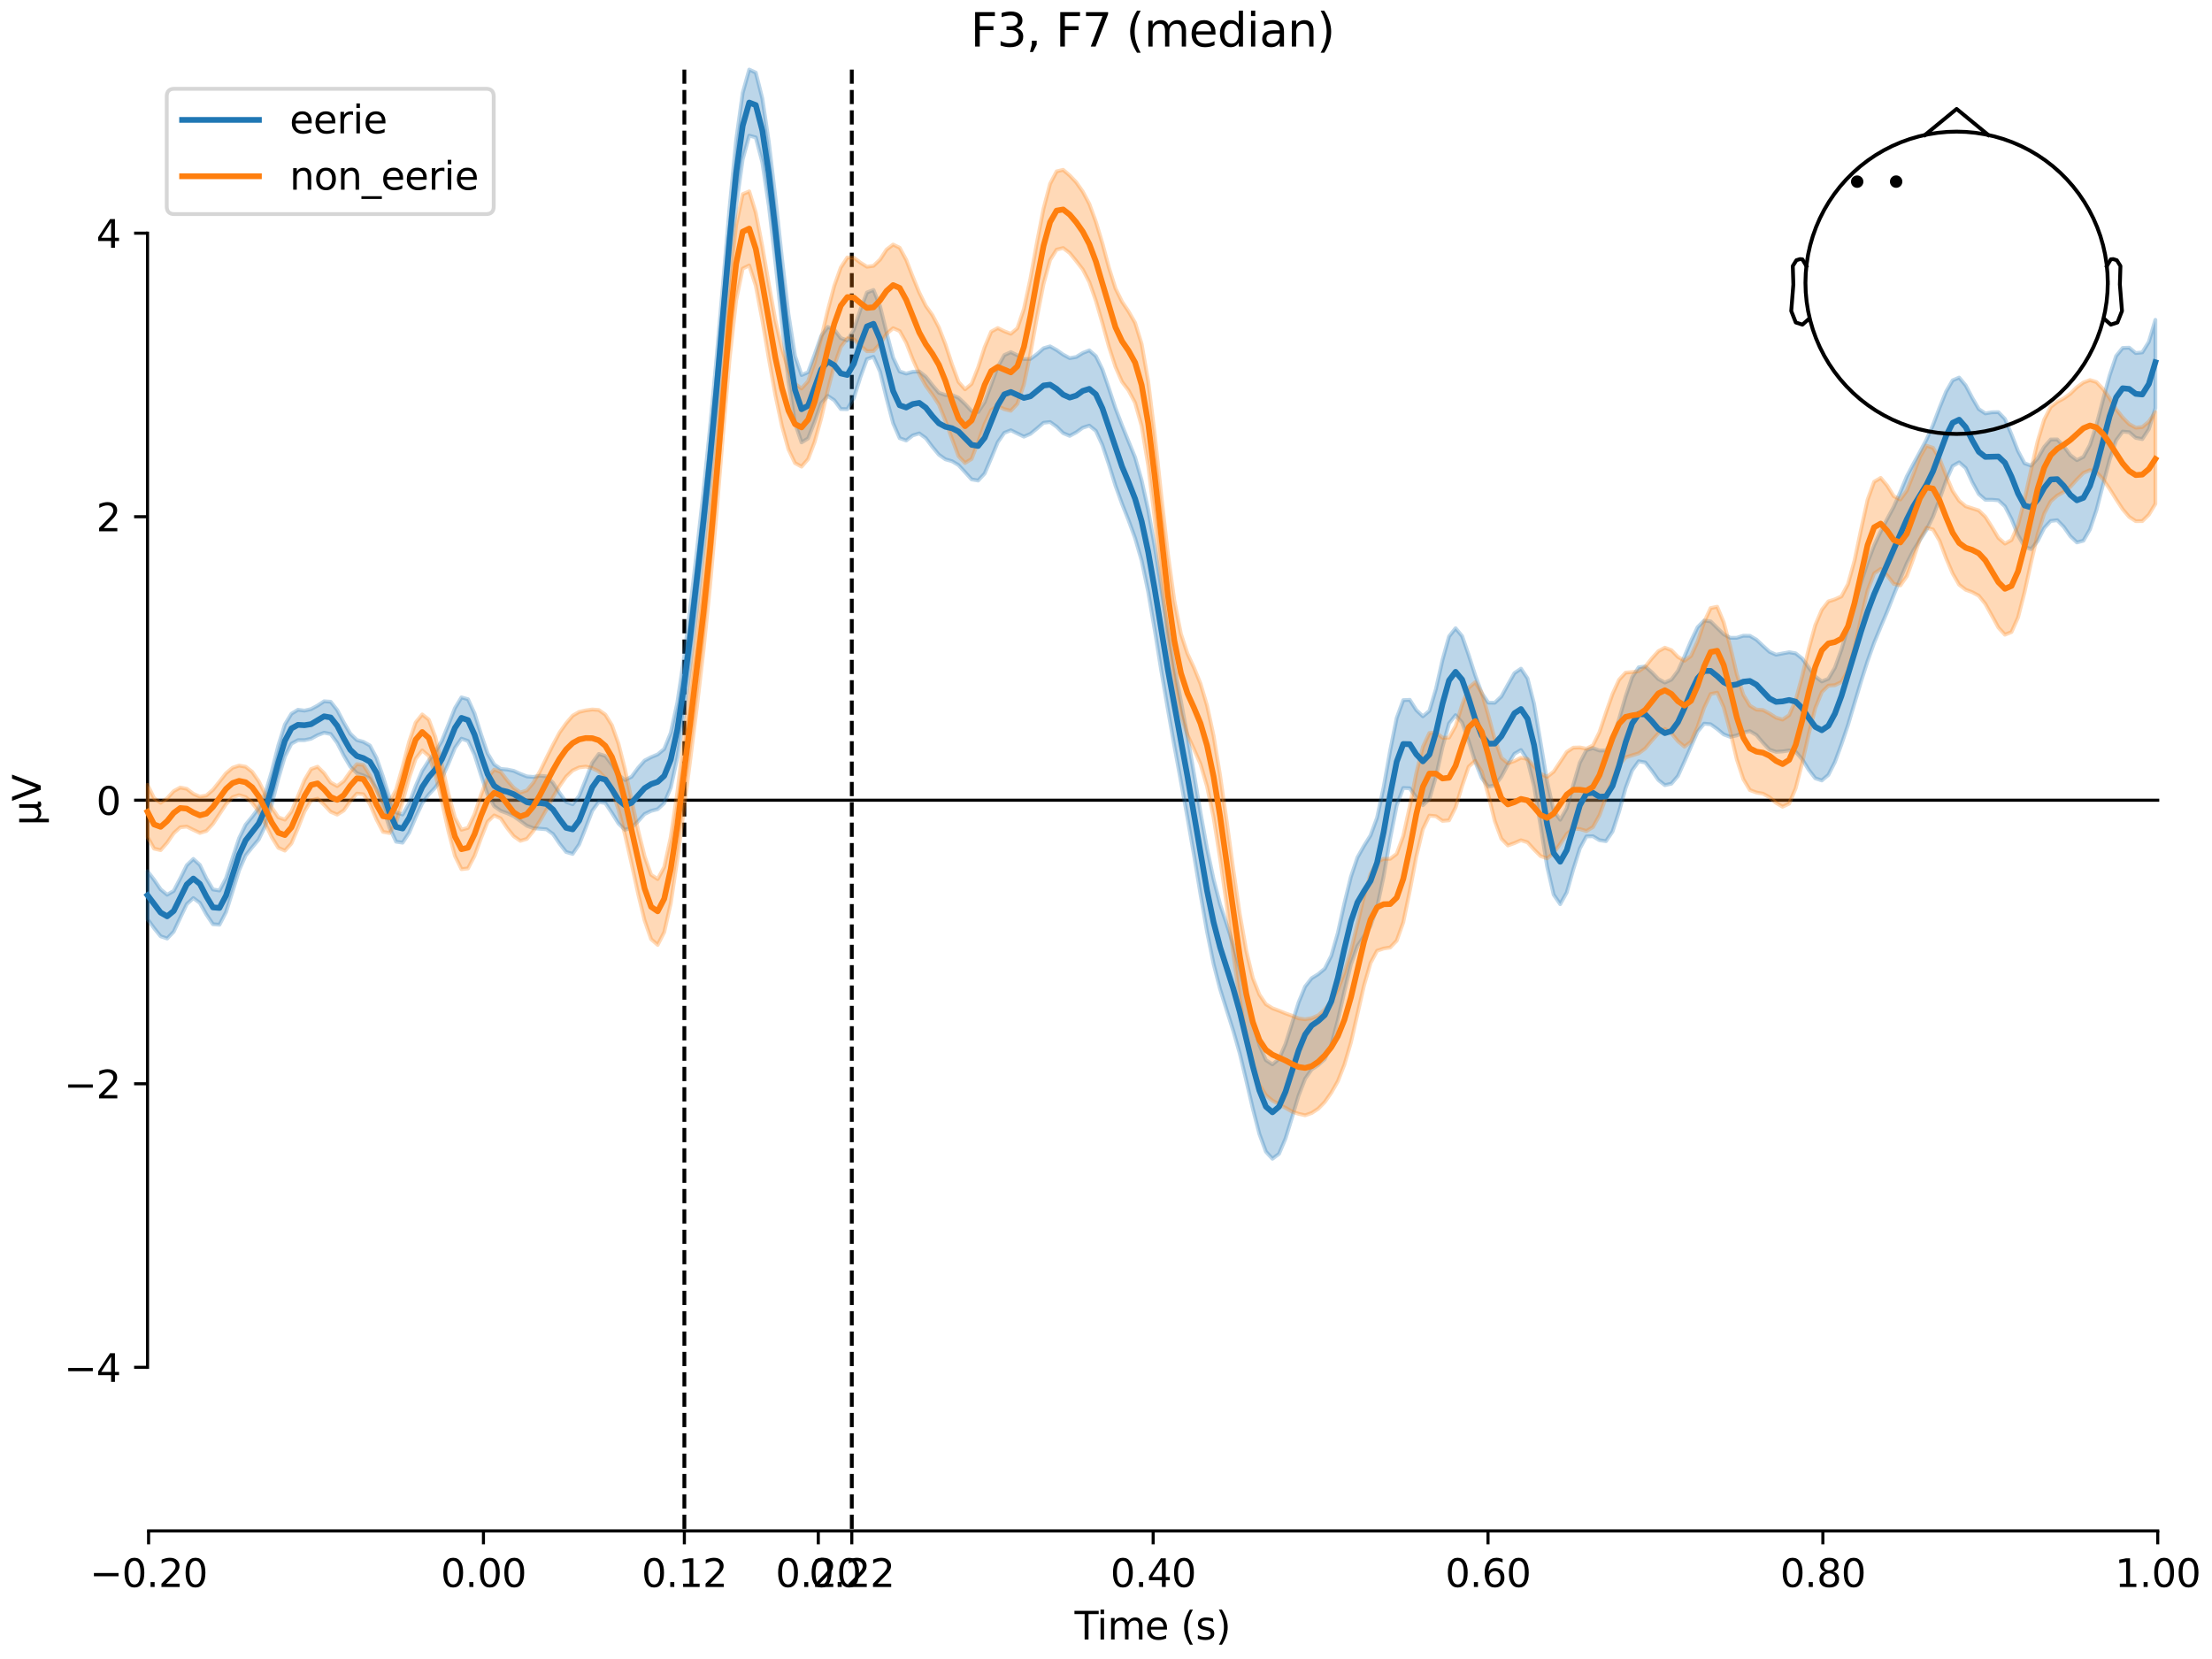 <?xml version="1.0" encoding="utf-8" standalone="no"?>
<!DOCTYPE svg PUBLIC "-//W3C//DTD SVG 1.1//EN"
  "http://www.w3.org/Graphics/SVG/1.1/DTD/svg11.dtd">
<svg xmlns:xlink="http://www.w3.org/1999/xlink" width="576pt" height="432pt" viewBox="0 0 576 432" xmlns="http://www.w3.org/2000/svg" version="1.1">
 <defs>
  <style type="text/css">*{stroke-linejoin: round; stroke-linecap: butt}</style>
 </defs>
 <g id="figure_1">
  <g id="patch_1">
   <path d="M 0 432 
L 576 432 
L 576 0 
L 0 0 
z
" style="fill: #ffffff"/>
  </g>
  <g id="axes_1">
   <g id="patch_2">
    <path d="M 38.421 398.644 
L 561.867 398.644 
L 561.867 18.118 
L 38.421 18.118 
L 38.421 398.644 
z
" style="fill: none; opacity: 0"/>
   </g>
   <g id="patch_3">
    <path d="M 38.421 356.046 
L 38.421 60.716 
" style="fill: none; stroke: #000000; stroke-width: 0.8; stroke-linejoin: miter; stroke-linecap: square"/>
   </g>
   <g id="LineCollection_1">
    <path d="M 178.206 18.118 
L 178.206 398.644 
" clip-path="url(#pa53bb29020)" style="fill: none; stroke-dasharray: 3.7,1.6; stroke-dashoffset: 0; stroke: #000000"/>
    <path d="M 221.804 18.118 
L 221.804 398.644 
" clip-path="url(#pa53bb29020)" style="fill: none; stroke-dasharray: 3.7,1.6; stroke-dashoffset: 0; stroke: #000000"/>
   </g>
   <g id="matplotlib.axis_1">
    <g id="xtick_1">
     <g id="line2d_1">
      <defs>
       <path id="ma6f79c7098" d="M 0 0 
L 0 3.5 
" style="stroke: #000000; stroke-width: 0.8"/>
      </defs>
      <g>
       <use xlink:href="#ma6f79c7098" x="38.693" y="398.644" style="stroke: #000000; stroke-width: 0.8"/>
      </g>
     </g>
     <g id="text_1">
      <!-- −0.20 -->
      <g transform="translate(23.37 413.242) scale(0.1 -0.1)">
       <defs>
        <path id="DejaVuSans-2212" d="M 678 2272 
L 4684 2272 
L 4684 1741 
L 678 1741 
L 678 2272 
z
" transform="scale(0.016)"/>
        <path id="DejaVuSans-30" d="M 2034 4250 
Q 1547 4250 1301 3770 
Q 1056 3291 1056 2328 
Q 1056 1369 1301 889 
Q 1547 409 2034 409 
Q 2525 409 2770 889 
Q 3016 1369 3016 2328 
Q 3016 3291 2770 3770 
Q 2525 4250 2034 4250 
z
M 2034 4750 
Q 2819 4750 3233 4129 
Q 3647 3509 3647 2328 
Q 3647 1150 3233 529 
Q 2819 -91 2034 -91 
Q 1250 -91 836 529 
Q 422 1150 422 2328 
Q 422 3509 836 4129 
Q 1250 4750 2034 4750 
z
" transform="scale(0.016)"/>
        <path id="DejaVuSans-2e" d="M 684 794 
L 1344 794 
L 1344 0 
L 684 0 
L 684 794 
z
" transform="scale(0.016)"/>
        <path id="DejaVuSans-32" d="M 1228 531 
L 3431 531 
L 3431 0 
L 469 0 
L 469 531 
Q 828 903 1448 1529 
Q 2069 2156 2228 2338 
Q 2531 2678 2651 2914 
Q 2772 3150 2772 3378 
Q 2772 3750 2511 3984 
Q 2250 4219 1831 4219 
Q 1534 4219 1204 4116 
Q 875 4013 500 3803 
L 500 4441 
Q 881 4594 1212 4672 
Q 1544 4750 1819 4750 
Q 2544 4750 2975 4387 
Q 3406 4025 3406 3419 
Q 3406 3131 3298 2873 
Q 3191 2616 2906 2266 
Q 2828 2175 2409 1742 
Q 1991 1309 1228 531 
z
" transform="scale(0.016)"/>
       </defs>
       <use xlink:href="#DejaVuSans-2212"/>
       <use xlink:href="#DejaVuSans-30" transform="translate(83.789 0)"/>
       <use xlink:href="#DejaVuSans-2e" transform="translate(147.412 0)"/>
       <use xlink:href="#DejaVuSans-32" transform="translate(179.199 0)"/>
       <use xlink:href="#DejaVuSans-30" transform="translate(242.822 0)"/>
      </g>
     </g>
    </g>
    <g id="xtick_2">
     <g id="line2d_2">
      <g>
       <use xlink:href="#ma6f79c7098" x="125.889" y="398.644" style="stroke: #000000; stroke-width: 0.8"/>
      </g>
     </g>
     <g id="text_2">
      <!-- 0.00 -->
      <g transform="translate(114.756 413.242) scale(0.1 -0.1)">
       <use xlink:href="#DejaVuSans-30"/>
       <use xlink:href="#DejaVuSans-2e" transform="translate(63.623 0)"/>
       <use xlink:href="#DejaVuSans-30" transform="translate(95.41 0)"/>
       <use xlink:href="#DejaVuSans-30" transform="translate(159.033 0)"/>
      </g>
     </g>
    </g>
    <g id="xtick_3">
     <g id="line2d_3">
      <g>
       <use xlink:href="#ma6f79c7098" x="178.206" y="398.644" style="stroke: #000000; stroke-width: 0.8"/>
      </g>
     </g>
     <g id="text_3">
      <!-- 0.12 -->
      <g transform="translate(167.073 413.242) scale(0.1 -0.1)">
       <defs>
        <path id="DejaVuSans-31" d="M 794 531 
L 1825 531 
L 1825 4091 
L 703 3866 
L 703 4441 
L 1819 4666 
L 2450 4666 
L 2450 531 
L 3481 531 
L 3481 0 
L 794 0 
L 794 531 
z
" transform="scale(0.016)"/>
       </defs>
       <use xlink:href="#DejaVuSans-30"/>
       <use xlink:href="#DejaVuSans-2e" transform="translate(63.623 0)"/>
       <use xlink:href="#DejaVuSans-31" transform="translate(95.41 0)"/>
       <use xlink:href="#DejaVuSans-32" transform="translate(159.033 0)"/>
      </g>
     </g>
    </g>
    <g id="xtick_4">
     <g id="line2d_4">
      <g>
       <use xlink:href="#ma6f79c7098" x="213.084" y="398.644" style="stroke: #000000; stroke-width: 0.8"/>
      </g>
     </g>
     <g id="text_4">
      <!-- 0.20 -->
      <g transform="translate(201.952 413.242) scale(0.1 -0.1)">
       <use xlink:href="#DejaVuSans-30"/>
       <use xlink:href="#DejaVuSans-2e" transform="translate(63.623 0)"/>
       <use xlink:href="#DejaVuSans-32" transform="translate(95.41 0)"/>
       <use xlink:href="#DejaVuSans-30" transform="translate(159.033 0)"/>
      </g>
     </g>
    </g>
    <g id="xtick_5">
     <g id="line2d_5">
      <g>
       <use xlink:href="#ma6f79c7098" x="221.804" y="398.644" style="stroke: #000000; stroke-width: 0.8"/>
      </g>
     </g>
     <g id="text_5">
      <!-- 0.22 -->
      <g transform="translate(210.671 413.242) scale(0.1 -0.1)">
       <use xlink:href="#DejaVuSans-30"/>
       <use xlink:href="#DejaVuSans-2e" transform="translate(63.623 0)"/>
       <use xlink:href="#DejaVuSans-32" transform="translate(95.41 0)"/>
       <use xlink:href="#DejaVuSans-32" transform="translate(159.033 0)"/>
      </g>
     </g>
    </g>
    <g id="xtick_6">
     <g id="line2d_6">
      <g>
       <use xlink:href="#ma6f79c7098" x="300.28" y="398.644" style="stroke: #000000; stroke-width: 0.8"/>
      </g>
     </g>
     <g id="text_6">
      <!-- 0.40 -->
      <g transform="translate(289.147 413.242) scale(0.1 -0.1)">
       <defs>
        <path id="DejaVuSans-34" d="M 2419 4116 
L 825 1625 
L 2419 1625 
L 2419 4116 
z
M 2253 4666 
L 3047 4666 
L 3047 1625 
L 3713 1625 
L 3713 1100 
L 3047 1100 
L 3047 0 
L 2419 0 
L 2419 1100 
L 313 1100 
L 313 1709 
L 2253 4666 
z
" transform="scale(0.016)"/>
       </defs>
       <use xlink:href="#DejaVuSans-30"/>
       <use xlink:href="#DejaVuSans-2e" transform="translate(63.623 0)"/>
       <use xlink:href="#DejaVuSans-34" transform="translate(95.41 0)"/>
       <use xlink:href="#DejaVuSans-30" transform="translate(159.033 0)"/>
      </g>
     </g>
    </g>
    <g id="xtick_7">
     <g id="line2d_7">
      <g>
       <use xlink:href="#ma6f79c7098" x="387.476" y="398.644" style="stroke: #000000; stroke-width: 0.8"/>
      </g>
     </g>
     <g id="text_7">
      <!-- 0.60 -->
      <g transform="translate(376.343 413.242) scale(0.1 -0.1)">
       <defs>
        <path id="DejaVuSans-36" d="M 2113 2584 
Q 1688 2584 1439 2293 
Q 1191 2003 1191 1497 
Q 1191 994 1439 701 
Q 1688 409 2113 409 
Q 2538 409 2786 701 
Q 3034 994 3034 1497 
Q 3034 2003 2786 2293 
Q 2538 2584 2113 2584 
z
M 3366 4563 
L 3366 3988 
Q 3128 4100 2886 4159 
Q 2644 4219 2406 4219 
Q 1781 4219 1451 3797 
Q 1122 3375 1075 2522 
Q 1259 2794 1537 2939 
Q 1816 3084 2150 3084 
Q 2853 3084 3261 2657 
Q 3669 2231 3669 1497 
Q 3669 778 3244 343 
Q 2819 -91 2113 -91 
Q 1303 -91 875 529 
Q 447 1150 447 2328 
Q 447 3434 972 4092 
Q 1497 4750 2381 4750 
Q 2619 4750 2861 4703 
Q 3103 4656 3366 4563 
z
" transform="scale(0.016)"/>
       </defs>
       <use xlink:href="#DejaVuSans-30"/>
       <use xlink:href="#DejaVuSans-2e" transform="translate(63.623 0)"/>
       <use xlink:href="#DejaVuSans-36" transform="translate(95.41 0)"/>
       <use xlink:href="#DejaVuSans-30" transform="translate(159.033 0)"/>
      </g>
     </g>
    </g>
    <g id="xtick_8">
     <g id="line2d_8">
      <g>
       <use xlink:href="#ma6f79c7098" x="474.671" y="398.644" style="stroke: #000000; stroke-width: 0.8"/>
      </g>
     </g>
     <g id="text_8">
      <!-- 0.80 -->
      <g transform="translate(463.538 413.242) scale(0.1 -0.1)">
       <defs>
        <path id="DejaVuSans-38" d="M 2034 2216 
Q 1584 2216 1326 1975 
Q 1069 1734 1069 1313 
Q 1069 891 1326 650 
Q 1584 409 2034 409 
Q 2484 409 2743 651 
Q 3003 894 3003 1313 
Q 3003 1734 2745 1975 
Q 2488 2216 2034 2216 
z
M 1403 2484 
Q 997 2584 770 2862 
Q 544 3141 544 3541 
Q 544 4100 942 4425 
Q 1341 4750 2034 4750 
Q 2731 4750 3128 4425 
Q 3525 4100 3525 3541 
Q 3525 3141 3298 2862 
Q 3072 2584 2669 2484 
Q 3125 2378 3379 2068 
Q 3634 1759 3634 1313 
Q 3634 634 3220 271 
Q 2806 -91 2034 -91 
Q 1263 -91 848 271 
Q 434 634 434 1313 
Q 434 1759 690 2068 
Q 947 2378 1403 2484 
z
M 1172 3481 
Q 1172 3119 1398 2916 
Q 1625 2713 2034 2713 
Q 2441 2713 2670 2916 
Q 2900 3119 2900 3481 
Q 2900 3844 2670 4047 
Q 2441 4250 2034 4250 
Q 1625 4250 1398 4047 
Q 1172 3844 1172 3481 
z
" transform="scale(0.016)"/>
       </defs>
       <use xlink:href="#DejaVuSans-30"/>
       <use xlink:href="#DejaVuSans-2e" transform="translate(63.623 0)"/>
       <use xlink:href="#DejaVuSans-38" transform="translate(95.41 0)"/>
       <use xlink:href="#DejaVuSans-30" transform="translate(159.033 0)"/>
      </g>
     </g>
    </g>
    <g id="xtick_9">
     <g id="line2d_9">
      <g>
       <use xlink:href="#ma6f79c7098" x="561.867" y="398.644" style="stroke: #000000; stroke-width: 0.8"/>
      </g>
     </g>
     <g id="text_9">
      <!-- 1.00 -->
      <g transform="translate(550.734 413.242) scale(0.1 -0.1)">
       <use xlink:href="#DejaVuSans-31"/>
       <use xlink:href="#DejaVuSans-2e" transform="translate(63.623 0)"/>
       <use xlink:href="#DejaVuSans-30" transform="translate(95.41 0)"/>
       <use xlink:href="#DejaVuSans-30" transform="translate(159.033 0)"/>
      </g>
     </g>
    </g>
    <g id="text_10">
     <!-- Time (s) -->
     <g transform="translate(279.815 426.92) scale(0.1 -0.1)">
      <defs>
       <path id="DejaVuSans-54" d="M -19 4666 
L 3928 4666 
L 3928 4134 
L 2272 4134 
L 2272 0 
L 1638 0 
L 1638 4134 
L -19 4134 
L -19 4666 
z
" transform="scale(0.016)"/>
       <path id="DejaVuSans-69" d="M 603 3500 
L 1178 3500 
L 1178 0 
L 603 0 
L 603 3500 
z
M 603 4863 
L 1178 4863 
L 1178 4134 
L 603 4134 
L 603 4863 
z
" transform="scale(0.016)"/>
       <path id="DejaVuSans-6d" d="M 3328 2828 
Q 3544 3216 3844 3400 
Q 4144 3584 4550 3584 
Q 5097 3584 5394 3201 
Q 5691 2819 5691 2113 
L 5691 0 
L 5113 0 
L 5113 2094 
Q 5113 2597 4934 2840 
Q 4756 3084 4391 3084 
Q 3944 3084 3684 2787 
Q 3425 2491 3425 1978 
L 3425 0 
L 2847 0 
L 2847 2094 
Q 2847 2600 2669 2842 
Q 2491 3084 2119 3084 
Q 1678 3084 1418 2786 
Q 1159 2488 1159 1978 
L 1159 0 
L 581 0 
L 581 3500 
L 1159 3500 
L 1159 2956 
Q 1356 3278 1631 3431 
Q 1906 3584 2284 3584 
Q 2666 3584 2933 3390 
Q 3200 3197 3328 2828 
z
" transform="scale(0.016)"/>
       <path id="DejaVuSans-65" d="M 3597 1894 
L 3597 1613 
L 953 1613 
Q 991 1019 1311 708 
Q 1631 397 2203 397 
Q 2534 397 2845 478 
Q 3156 559 3463 722 
L 3463 178 
Q 3153 47 2828 -22 
Q 2503 -91 2169 -91 
Q 1331 -91 842 396 
Q 353 884 353 1716 
Q 353 2575 817 3079 
Q 1281 3584 2069 3584 
Q 2775 3584 3186 3129 
Q 3597 2675 3597 1894 
z
M 3022 2063 
Q 3016 2534 2758 2815 
Q 2500 3097 2075 3097 
Q 1594 3097 1305 2825 
Q 1016 2553 972 2059 
L 3022 2063 
z
" transform="scale(0.016)"/>
       <path id="DejaVuSans-20" transform="scale(0.016)"/>
       <path id="DejaVuSans-28" d="M 1984 4856 
Q 1566 4138 1362 3434 
Q 1159 2731 1159 2009 
Q 1159 1288 1364 580 
Q 1569 -128 1984 -844 
L 1484 -844 
Q 1016 -109 783 600 
Q 550 1309 550 2009 
Q 550 2706 781 3412 
Q 1013 4119 1484 4856 
L 1984 4856 
z
" transform="scale(0.016)"/>
       <path id="DejaVuSans-73" d="M 2834 3397 
L 2834 2853 
Q 2591 2978 2328 3040 
Q 2066 3103 1784 3103 
Q 1356 3103 1142 2972 
Q 928 2841 928 2578 
Q 928 2378 1081 2264 
Q 1234 2150 1697 2047 
L 1894 2003 
Q 2506 1872 2764 1633 
Q 3022 1394 3022 966 
Q 3022 478 2636 193 
Q 2250 -91 1575 -91 
Q 1294 -91 989 -36 
Q 684 19 347 128 
L 347 722 
Q 666 556 975 473 
Q 1284 391 1588 391 
Q 1994 391 2212 530 
Q 2431 669 2431 922 
Q 2431 1156 2273 1281 
Q 2116 1406 1581 1522 
L 1381 1569 
Q 847 1681 609 1914 
Q 372 2147 372 2553 
Q 372 3047 722 3315 
Q 1072 3584 1716 3584 
Q 2034 3584 2315 3537 
Q 2597 3491 2834 3397 
z
" transform="scale(0.016)"/>
       <path id="DejaVuSans-29" d="M 513 4856 
L 1013 4856 
Q 1481 4119 1714 3412 
Q 1947 2706 1947 2009 
Q 1947 1309 1714 600 
Q 1481 -109 1013 -844 
L 513 -844 
Q 928 -128 1133 580 
Q 1338 1288 1338 2009 
Q 1338 2731 1133 3434 
Q 928 4138 513 4856 
z
" transform="scale(0.016)"/>
      </defs>
      <use xlink:href="#DejaVuSans-54"/>
      <use xlink:href="#DejaVuSans-69" transform="translate(57.959 0)"/>
      <use xlink:href="#DejaVuSans-6d" transform="translate(85.742 0)"/>
      <use xlink:href="#DejaVuSans-65" transform="translate(183.154 0)"/>
      <use xlink:href="#DejaVuSans-20" transform="translate(244.678 0)"/>
      <use xlink:href="#DejaVuSans-28" transform="translate(276.465 0)"/>
      <use xlink:href="#DejaVuSans-73" transform="translate(315.479 0)"/>
      <use xlink:href="#DejaVuSans-29" transform="translate(367.578 0)"/>
     </g>
    </g>
   </g>
   <g id="matplotlib.axis_2">
    <g id="ytick_1">
     <g id="line2d_10">
      <defs>
       <path id="mbd55e7101f" d="M 0 0 
L -3.5 0 
" style="stroke: #000000; stroke-width: 0.8"/>
      </defs>
      <g>
       <use xlink:href="#mbd55e7101f" x="38.421" y="356.046" style="stroke: #000000; stroke-width: 0.8"/>
      </g>
     </g>
     <g id="text_11">
      <!-- −4 -->
      <g transform="translate(16.678 359.845) scale(0.1 -0.1)">
       <use xlink:href="#DejaVuSans-2212"/>
       <use xlink:href="#DejaVuSans-34" transform="translate(83.789 0)"/>
      </g>
     </g>
    </g>
    <g id="ytick_2">
     <g id="line2d_11">
      <g>
       <use xlink:href="#mbd55e7101f" x="38.421" y="282.213" style="stroke: #000000; stroke-width: 0.8"/>
      </g>
     </g>
     <g id="text_12">
      <!-- −2 -->
      <g transform="translate(16.678 286.013) scale(0.1 -0.1)">
       <use xlink:href="#DejaVuSans-2212"/>
       <use xlink:href="#DejaVuSans-32" transform="translate(83.789 0)"/>
      </g>
     </g>
    </g>
    <g id="ytick_3">
     <g id="line2d_12">
      <g>
       <use xlink:href="#mbd55e7101f" x="38.421" y="208.381" style="stroke: #000000; stroke-width: 0.8"/>
      </g>
     </g>
     <g id="text_13">
      <!-- 0 -->
      <g transform="translate(25.058 212.18) scale(0.1 -0.1)">
       <use xlink:href="#DejaVuSans-30"/>
      </g>
     </g>
    </g>
    <g id="ytick_4">
     <g id="line2d_13">
      <g>
       <use xlink:href="#mbd55e7101f" x="38.421" y="134.548" style="stroke: #000000; stroke-width: 0.8"/>
      </g>
     </g>
     <g id="text_14">
      <!-- 2 -->
      <g transform="translate(25.058 138.348) scale(0.1 -0.1)">
       <use xlink:href="#DejaVuSans-32"/>
      </g>
     </g>
    </g>
    <g id="ytick_5">
     <g id="line2d_14">
      <g>
       <use xlink:href="#mbd55e7101f" x="38.421" y="60.716" style="stroke: #000000; stroke-width: 0.8"/>
      </g>
     </g>
     <g id="text_15">
      <!-- 4 -->
      <g transform="translate(25.058 64.515) scale(0.1 -0.1)">
       <use xlink:href="#DejaVuSans-34"/>
      </g>
     </g>
    </g>
    <g id="text_16">
     <!-- µV -->
     <g transform="translate(10.599 214.982) rotate(-90) scale(0.1 -0.1)">
      <defs>
       <path id="DejaVuSans-b5" d="M 544 -1331 
L 544 3500 
L 1119 3500 
L 1119 1325 
Q 1119 872 1334 640 
Q 1550 409 1972 409 
Q 2434 409 2667 671 
Q 2900 934 2900 1459 
L 2900 3500 
L 3475 3500 
L 3475 806 
Q 3475 619 3529 530 
Q 3584 441 3700 441 
Q 3728 441 3778 458 
Q 3828 475 3916 513 
L 3916 50 
Q 3788 -22 3673 -56 
Q 3559 -91 3450 -91 
Q 3234 -91 3106 31 
Q 2978 153 2931 403 
Q 2775 156 2548 32 
Q 2322 -91 2016 -91 
Q 1697 -91 1473 31 
Q 1250 153 1119 397 
L 1119 -1331 
L 544 -1331 
z
" transform="scale(0.016)"/>
       <path id="DejaVuSans-56" d="M 1831 0 
L 50 4666 
L 709 4666 
L 2188 738 
L 3669 4666 
L 4325 4666 
L 2547 0 
L 1831 0 
z
" transform="scale(0.016)"/>
      </defs>
      <use xlink:href="#DejaVuSans-b5"/>
      <use xlink:href="#DejaVuSans-56" transform="translate(63.623 0)"/>
     </g>
    </g>
   </g>
   <g id="patch_4">
    <path d="M 38.693 398.644 
L 561.867 398.644 
" style="fill: none; stroke: #000000; stroke-width: 0.8; stroke-linejoin: miter; stroke-linecap: square"/>
   </g>
   <g id="patch_5">
    <path d="M 38.421 208.381 
L 561.867 208.381 
" style="fill: none; stroke: #000000; stroke-width: 0.8; stroke-linejoin: miter; stroke-linecap: square"/>
   </g>
   <g id="text_17">
    <!-- F3, F7 (median) -->
    <g transform="translate(252.713 12.118) scale(0.12 -0.12)">
     <defs>
      <path id="DejaVuSans-46" d="M 628 4666 
L 3309 4666 
L 3309 4134 
L 1259 4134 
L 1259 2759 
L 3109 2759 
L 3109 2228 
L 1259 2228 
L 1259 0 
L 628 0 
L 628 4666 
z
" transform="scale(0.016)"/>
      <path id="DejaVuSans-33" d="M 2597 2516 
Q 3050 2419 3304 2112 
Q 3559 1806 3559 1356 
Q 3559 666 3084 287 
Q 2609 -91 1734 -91 
Q 1441 -91 1130 -33 
Q 819 25 488 141 
L 488 750 
Q 750 597 1062 519 
Q 1375 441 1716 441 
Q 2309 441 2620 675 
Q 2931 909 2931 1356 
Q 2931 1769 2642 2001 
Q 2353 2234 1838 2234 
L 1294 2234 
L 1294 2753 
L 1863 2753 
Q 2328 2753 2575 2939 
Q 2822 3125 2822 3475 
Q 2822 3834 2567 4026 
Q 2313 4219 1838 4219 
Q 1578 4219 1281 4162 
Q 984 4106 628 3988 
L 628 4550 
Q 988 4650 1302 4700 
Q 1616 4750 1894 4750 
Q 2613 4750 3031 4423 
Q 3450 4097 3450 3541 
Q 3450 3153 3228 2886 
Q 3006 2619 2597 2516 
z
" transform="scale(0.016)"/>
      <path id="DejaVuSans-2c" d="M 750 794 
L 1409 794 
L 1409 256 
L 897 -744 
L 494 -744 
L 750 256 
L 750 794 
z
" transform="scale(0.016)"/>
      <path id="DejaVuSans-37" d="M 525 4666 
L 3525 4666 
L 3525 4397 
L 1831 0 
L 1172 0 
L 2766 4134 
L 525 4134 
L 525 4666 
z
" transform="scale(0.016)"/>
      <path id="DejaVuSans-64" d="M 2906 2969 
L 2906 4863 
L 3481 4863 
L 3481 0 
L 2906 0 
L 2906 525 
Q 2725 213 2448 61 
Q 2172 -91 1784 -91 
Q 1150 -91 751 415 
Q 353 922 353 1747 
Q 353 2572 751 3078 
Q 1150 3584 1784 3584 
Q 2172 3584 2448 3432 
Q 2725 3281 2906 2969 
z
M 947 1747 
Q 947 1113 1208 752 
Q 1469 391 1925 391 
Q 2381 391 2643 752 
Q 2906 1113 2906 1747 
Q 2906 2381 2643 2742 
Q 2381 3103 1925 3103 
Q 1469 3103 1208 2742 
Q 947 2381 947 1747 
z
" transform="scale(0.016)"/>
      <path id="DejaVuSans-61" d="M 2194 1759 
Q 1497 1759 1228 1600 
Q 959 1441 959 1056 
Q 959 750 1161 570 
Q 1363 391 1709 391 
Q 2188 391 2477 730 
Q 2766 1069 2766 1631 
L 2766 1759 
L 2194 1759 
z
M 3341 1997 
L 3341 0 
L 2766 0 
L 2766 531 
Q 2569 213 2275 61 
Q 1981 -91 1556 -91 
Q 1019 -91 701 211 
Q 384 513 384 1019 
Q 384 1609 779 1909 
Q 1175 2209 1959 2209 
L 2766 2209 
L 2766 2266 
Q 2766 2663 2505 2880 
Q 2244 3097 1772 3097 
Q 1472 3097 1187 3025 
Q 903 2953 641 2809 
L 641 3341 
Q 956 3463 1253 3523 
Q 1550 3584 1831 3584 
Q 2591 3584 2966 3190 
Q 3341 2797 3341 1997 
z
" transform="scale(0.016)"/>
      <path id="DejaVuSans-6e" d="M 3513 2113 
L 3513 0 
L 2938 0 
L 2938 2094 
Q 2938 2591 2744 2837 
Q 2550 3084 2163 3084 
Q 1697 3084 1428 2787 
Q 1159 2491 1159 1978 
L 1159 0 
L 581 0 
L 581 3500 
L 1159 3500 
L 1159 2956 
Q 1366 3272 1645 3428 
Q 1925 3584 2291 3584 
Q 2894 3584 3203 3211 
Q 3513 2838 3513 2113 
z
" transform="scale(0.016)"/>
     </defs>
     <use xlink:href="#DejaVuSans-46"/>
     <use xlink:href="#DejaVuSans-33" transform="translate(57.52 0)"/>
     <use xlink:href="#DejaVuSans-2c" transform="translate(121.143 0)"/>
     <use xlink:href="#DejaVuSans-20" transform="translate(152.93 0)"/>
     <use xlink:href="#DejaVuSans-46" transform="translate(184.717 0)"/>
     <use xlink:href="#DejaVuSans-37" transform="translate(242.236 0)"/>
     <use xlink:href="#DejaVuSans-20" transform="translate(305.859 0)"/>
     <use xlink:href="#DejaVuSans-28" transform="translate(337.646 0)"/>
     <use xlink:href="#DejaVuSans-6d" transform="translate(376.66 0)"/>
     <use xlink:href="#DejaVuSans-65" transform="translate(474.072 0)"/>
     <use xlink:href="#DejaVuSans-64" transform="translate(535.596 0)"/>
     <use xlink:href="#DejaVuSans-69" transform="translate(599.072 0)"/>
     <use xlink:href="#DejaVuSans-61" transform="translate(626.855 0)"/>
     <use xlink:href="#DejaVuSans-6e" transform="translate(688.135 0)"/>
     <use xlink:href="#DejaVuSans-29" transform="translate(751.514 0)"/>
    </g>
   </g>
   <g id="legend_1">
    <g id="patch_6">
     <path d="M 45.421 55.753 
L 126.563 55.753 
Q 128.563 55.753 128.563 53.753 
L 128.563 25.118 
Q 128.563 23.118 126.563 23.118 
L 45.421 23.118 
Q 43.421 23.118 43.421 25.118 
L 43.421 53.753 
Q 43.421 55.753 45.421 55.753 
z
" style="fill: #ffffff; opacity: 0.8; stroke: #cccccc; stroke-linejoin: miter"/>
    </g>
    <g id="line2d_15">
     <path d="M 47.421 31.217 
L 57.421 31.217 
L 67.421 31.217 
" style="fill: none; stroke: #1f77b4; stroke-width: 1.5; stroke-linecap: square"/>
    </g>
    <g id="text_18">
     <!-- eerie -->
     <g transform="translate(75.421 34.717) scale(0.1 -0.1)">
      <defs>
       <path id="DejaVuSans-72" d="M 2631 2963 
Q 2534 3019 2420 3045 
Q 2306 3072 2169 3072 
Q 1681 3072 1420 2755 
Q 1159 2438 1159 1844 
L 1159 0 
L 581 0 
L 581 3500 
L 1159 3500 
L 1159 2956 
Q 1341 3275 1631 3429 
Q 1922 3584 2338 3584 
Q 2397 3584 2469 3576 
Q 2541 3569 2628 3553 
L 2631 2963 
z
" transform="scale(0.016)"/>
      </defs>
      <use xlink:href="#DejaVuSans-65"/>
      <use xlink:href="#DejaVuSans-65" transform="translate(61.523 0)"/>
      <use xlink:href="#DejaVuSans-72" transform="translate(123.047 0)"/>
      <use xlink:href="#DejaVuSans-69" transform="translate(164.16 0)"/>
      <use xlink:href="#DejaVuSans-65" transform="translate(191.943 0)"/>
     </g>
    </g>
    <g id="line2d_16">
     <path d="M 47.421 45.895 
L 57.421 45.895 
L 67.421 45.895 
" style="fill: none; stroke: #ff7f0e; stroke-width: 1.5; stroke-linecap: square"/>
    </g>
    <g id="text_19">
     <!-- non_eerie -->
     <g transform="translate(75.421 49.395) scale(0.1 -0.1)">
      <defs>
       <path id="DejaVuSans-6f" d="M 1959 3097 
Q 1497 3097 1228 2736 
Q 959 2375 959 1747 
Q 959 1119 1226 758 
Q 1494 397 1959 397 
Q 2419 397 2687 759 
Q 2956 1122 2956 1747 
Q 2956 2369 2687 2733 
Q 2419 3097 1959 3097 
z
M 1959 3584 
Q 2709 3584 3137 3096 
Q 3566 2609 3566 1747 
Q 3566 888 3137 398 
Q 2709 -91 1959 -91 
Q 1206 -91 779 398 
Q 353 888 353 1747 
Q 353 2609 779 3096 
Q 1206 3584 1959 3584 
z
" transform="scale(0.016)"/>
       <path id="DejaVuSans-5f" d="M 3263 -1063 
L 3263 -1509 
L -63 -1509 
L -63 -1063 
L 3263 -1063 
z
" transform="scale(0.016)"/>
      </defs>
      <use xlink:href="#DejaVuSans-6e"/>
      <use xlink:href="#DejaVuSans-6f" transform="translate(63.379 0)"/>
      <use xlink:href="#DejaVuSans-6e" transform="translate(124.561 0)"/>
      <use xlink:href="#DejaVuSans-5f" transform="translate(187.939 0)"/>
      <use xlink:href="#DejaVuSans-65" transform="translate(237.939 0)"/>
      <use xlink:href="#DejaVuSans-65" transform="translate(299.463 0)"/>
      <use xlink:href="#DejaVuSans-72" transform="translate(360.986 0)"/>
      <use xlink:href="#DejaVuSans-69" transform="translate(402.1 0)"/>
      <use xlink:href="#DejaVuSans-65" transform="translate(429.883 0)"/>
     </g>
    </g>
   </g>
   <g id="FillBetweenPolyCollection_1">
    <defs>
     <path id="mcd577f4897" d="M 38.421 -205.128 
L 38.421 -192.634 
L 40.124 -190.305 
L 41.827 -188.196 
L 43.53 -187.61 
L 45.233 -189.394 
L 46.936 -193.006 
L 48.639 -196.569 
L 50.342 -198.143 
L 52.045 -196.882 
L 53.748 -193.854 
L 55.451 -191.327 
L 57.154 -191.206 
L 58.857 -194.488 
L 60.56 -199.857 
L 62.263 -205.366 
L 63.966 -209.231 
L 65.669 -211.372 
L 67.372 -213.393 
L 69.075 -216.949 
L 70.778 -222.57 
L 72.481 -229.272 
L 74.184 -234.997 
L 75.887 -238.347 
L 77.59 -239.263 
L 79.294 -239.262 
L 80.997 -239.634 
L 82.7 -240.565 
L 84.403 -241.204 
L 86.106 -240.868 
L 87.809 -238.562 
L 89.512 -235.255 
L 91.215 -232.373 
L 92.918 -230.669 
L 94.621 -230.064 
L 96.324 -229.259 
L 98.027 -226.463 
L 99.73 -221.851 
L 101.433 -216.485 
L 103.136 -212.824 
L 104.839 -212.572 
L 106.542 -215.147 
L 108.245 -219.172 
L 109.948 -222.811 
L 111.651 -225.115 
L 113.354 -226.948 
L 115.057 -229.336 
L 116.76 -233.108 
L 118.463 -237.227 
L 120.166 -239.654 
L 121.87 -239.051 
L 123.573 -235.443 
L 125.276 -230.075 
L 126.979 -225.098 
L 128.682 -222.067 
L 130.385 -220.858 
L 132.088 -220.236 
L 133.791 -219.442 
L 135.494 -218.233 
L 137.197 -216.967 
L 138.9 -216.345 
L 140.603 -216.196 
L 142.306 -216.049 
L 144.009 -214.808 
L 145.712 -212.317 
L 147.415 -210.151 
L 149.118 -209.644 
L 150.821 -212.137 
L 152.524 -216.433 
L 154.227 -220.884 
L 155.93 -223.179 
L 157.633 -222.869 
L 159.336 -220.314 
L 161.039 -217.577 
L 162.742 -215.917 
L 164.446 -216.492 
L 166.149 -218.128 
L 167.852 -220.022 
L 169.555 -220.847 
L 171.258 -221.29 
L 172.961 -222.868 
L 174.664 -226.891 
L 176.367 -234.641 
L 178.07 -245.516 
L 179.773 -258.53 
L 181.476 -273.019 
L 183.179 -288.214 
L 184.882 -304.476 
L 186.585 -322.455 
L 188.288 -341.645 
L 189.991 -361.095 
L 191.694 -378.408 
L 193.397 -390.518 
L 195.1 -396.68 
L 196.803 -396.219 
L 198.506 -389.728 
L 200.209 -378.379 
L 201.912 -363.743 
L 203.615 -347.758 
L 205.318 -332.686 
L 207.022 -321.784 
L 208.725 -316.797 
L 210.428 -317.84 
L 212.131 -322.176 
L 213.834 -326.997 
L 215.537 -328.922 
L 217.24 -327.778 
L 218.943 -325.489 
L 220.646 -325.45 
L 222.349 -328.374 
L 224.052 -333.802 
L 225.755 -338.492 
L 227.458 -339.088 
L 229.161 -335.23 
L 230.864 -328.24 
L 232.567 -321.792 
L 234.27 -317.906 
L 235.973 -317.289 
L 237.676 -318.618 
L 239.379 -319.141 
L 241.082 -317.895 
L 242.785 -315.643 
L 244.488 -313.594 
L 246.191 -312.39 
L 247.894 -311.905 
L 249.598 -310.884 
L 251.301 -309.044 
L 253.004 -307.168 
L 254.707 -306.87 
L 256.41 -308.706 
L 258.113 -312.706 
L 259.816 -316.848 
L 261.519 -319.291 
L 263.222 -319.962 
L 264.925 -319.12 
L 266.628 -318.29 
L 268.331 -319.035 
L 270.034 -320.429 
L 271.737 -321.915 
L 273.44 -322.104 
L 275.143 -320.889 
L 276.846 -319.218 
L 278.549 -318.5 
L 280.252 -319.413 
L 281.955 -320.627 
L 283.658 -321.168 
L 285.361 -319.811 
L 287.064 -316.089 
L 288.767 -310.998 
L 290.47 -305.52 
L 292.174 -300.809 
L 293.877 -296.516 
L 295.58 -291.858 
L 297.283 -285.998 
L 298.986 -277.904 
L 300.689 -267.988 
L 302.392 -257.359 
L 304.095 -247.403 
L 305.798 -237.746 
L 307.501 -228.562 
L 309.204 -219.145 
L 310.907 -209.367 
L 312.61 -199.134 
L 314.313 -189.356 
L 316.016 -181.012 
L 317.719 -174.409 
L 319.422 -168.991 
L 321.125 -163.629 
L 322.828 -157.694 
L 324.531 -150.601 
L 326.234 -143.315 
L 327.937 -136.726 
L 329.64 -132.109 
L 331.343 -130.26 
L 333.046 -131.532 
L 334.75 -135.532 
L 336.453 -141.048 
L 338.156 -146.728 
L 339.859 -151.096 
L 341.562 -153.524 
L 343.265 -154.681 
L 344.968 -156.224 
L 346.671 -159.949 
L 348.374 -166.327 
L 350.077 -173.861 
L 351.78 -180.874 
L 353.483 -185.661 
L 355.186 -188.231 
L 356.889 -190.902 
L 358.592 -195.759 
L 360.295 -203.797 
L 361.998 -213.64 
L 363.701 -222.272 
L 365.404 -226.804 
L 367.107 -226.731 
L 368.81 -224.314 
L 370.513 -222.336 
L 372.216 -223.934 
L 373.919 -229.763 
L 375.622 -237.451 
L 377.326 -243.62 
L 379.029 -245.77 
L 380.732 -243.84 
L 382.435 -239.035 
L 384.138 -233.648 
L 385.841 -229.402 
L 387.544 -227.143 
L 389.247 -227.501 
L 390.95 -229.722 
L 392.653 -232.914 
L 394.356 -235.716 
L 396.059 -236.695 
L 397.762 -234.085 
L 399.465 -227.27 
L 401.168 -216.967 
L 402.871 -206.347 
L 404.574 -199.012 
L 406.277 -196.556 
L 407.98 -199.627 
L 409.683 -205.624 
L 411.386 -211.047 
L 413.089 -214.188 
L 414.792 -214.249 
L 416.495 -213.216 
L 418.198 -212.964 
L 419.902 -215.458 
L 421.605 -220.665 
L 423.308 -226.783 
L 425.011 -231.386 
L 426.714 -233.758 
L 428.417 -233.449 
L 430.12 -231.303 
L 431.823 -228.896 
L 433.526 -227.539 
L 435.229 -227.935 
L 436.932 -229.933 
L 438.635 -233.707 
L 440.338 -237.593 
L 442.041 -241.462 
L 443.744 -243.56 
L 445.447 -243.396 
L 447.15 -242.174 
L 448.853 -240.76 
L 450.556 -240.117 
L 452.259 -240.493 
L 453.962 -241.25 
L 455.665 -241.607 
L 457.368 -240.6 
L 459.071 -238.587 
L 460.774 -236.802 
L 462.478 -236.229 
L 464.181 -236.335 
L 465.884 -236.584 
L 467.587 -236.24 
L 469.29 -234.294 
L 470.993 -231.539 
L 472.696 -229.331 
L 474.399 -228.767 
L 476.102 -230.211 
L 477.805 -233.552 
L 479.508 -238.182 
L 481.211 -243.198 
L 482.914 -248.897 
L 484.617 -254.545 
L 486.32 -259.896 
L 488.023 -264.625 
L 489.726 -268.744 
L 491.429 -272.764 
L 493.132 -277.071 
L 494.835 -281.275 
L 496.538 -285.314 
L 498.241 -288.674 
L 499.944 -291.387 
L 501.647 -294.011 
L 503.35 -297.467 
L 505.054 -301.973 
L 506.757 -306.85 
L 508.46 -310.639 
L 510.163 -311.611 
L 511.866 -310.107 
L 513.569 -306.439 
L 515.272 -303.34 
L 516.975 -301.866 
L 518.678 -301.868 
L 520.381 -301.721 
L 522.084 -300.145 
L 523.787 -296.841 
L 525.49 -292.625 
L 527.193 -289.636 
L 528.896 -289.004 
L 530.599 -291.102 
L 532.302 -294.497 
L 534.005 -296.338 
L 535.708 -296.535 
L 537.411 -294.785 
L 539.114 -292.375 
L 540.817 -290.75 
L 542.52 -291.204 
L 544.223 -294.149 
L 545.926 -299.222 
L 547.63 -305.833 
L 549.333 -312.236 
L 551.036 -317.318 
L 552.739 -319.621 
L 554.442 -319.455 
L 556.145 -317.982 
L 557.848 -317.658 
L 559.551 -320.237 
L 561.254 -325.717 
L 561.254 -348.717 
L 561.254 -348.717 
L 559.551 -342.984 
L 557.848 -340.245 
L 556.145 -340.06 
L 554.442 -341.464 
L 552.739 -341.399 
L 551.036 -339.298 
L 549.333 -334.218 
L 547.63 -327.935 
L 545.926 -321.397 
L 544.223 -316.154 
L 542.52 -313.038 
L 540.817 -312.176 
L 539.114 -313.48 
L 537.411 -315.763 
L 535.708 -317.577 
L 534.005 -317.561 
L 532.302 -315.644 
L 530.599 -312.643 
L 528.896 -310.754 
L 527.193 -311.363 
L 525.49 -314.54 
L 523.787 -318.889 
L 522.084 -322.907 
L 520.381 -324.676 
L 518.678 -324.642 
L 516.975 -324.348 
L 515.272 -325.48 
L 513.569 -328.41 
L 511.866 -331.634 
L 510.163 -333.684 
L 508.46 -332.962 
L 506.757 -330.024 
L 505.054 -325.839 
L 503.35 -321.326 
L 501.647 -317.525 
L 499.944 -314.321 
L 498.241 -311.199 
L 496.538 -307.968 
L 494.835 -303.879 
L 493.132 -300.04 
L 491.429 -296.883 
L 489.726 -293.59 
L 488.023 -289.981 
L 486.32 -285.56 
L 484.617 -280.334 
L 482.914 -274.677 
L 481.211 -268.625 
L 479.508 -262.857 
L 477.805 -258.121 
L 476.102 -255.257 
L 474.399 -254.557 
L 472.696 -255.832 
L 470.993 -258.173 
L 469.29 -260.518 
L 467.587 -261.875 
L 465.884 -262.163 
L 464.181 -261.846 
L 462.478 -261.517 
L 460.774 -262.28 
L 459.071 -263.833 
L 457.368 -265.441 
L 455.665 -266.438 
L 453.962 -266.464 
L 452.259 -265.924 
L 450.556 -265.921 
L 448.853 -266.839 
L 447.15 -268.503 
L 445.447 -270.189 
L 443.744 -270.41 
L 442.041 -268.672 
L 440.338 -265.105 
L 438.635 -261.071 
L 436.932 -257.319 
L 435.229 -255.04 
L 433.526 -254.26 
L 431.823 -255.194 
L 430.12 -256.948 
L 428.417 -258.459 
L 426.714 -258.237 
L 425.011 -255.665 
L 423.308 -250.627 
L 421.605 -244.787 
L 419.902 -239.34 
L 418.198 -236.589 
L 416.495 -236.572 
L 414.792 -237.197 
L 413.089 -236.655 
L 411.386 -233.411 
L 409.683 -227.607 
L 407.98 -221.529 
L 406.277 -218.544 
L 404.574 -220.904 
L 402.871 -228.47 
L 401.168 -238.642 
L 399.465 -248.731 
L 397.762 -255.357 
L 396.059 -257.881 
L 394.356 -256.735 
L 392.653 -253.73 
L 390.95 -250.645 
L 389.247 -249.015 
L 387.544 -249.021 
L 385.841 -251.532 
L 384.138 -256.175 
L 382.435 -261.456 
L 380.732 -266.362 
L 379.029 -268.418 
L 377.326 -266.276 
L 375.622 -260.156 
L 373.919 -252.596 
L 372.216 -246.896 
L 370.513 -245.475 
L 368.81 -247.101 
L 367.107 -249.76 
L 365.404 -249.688 
L 363.701 -245.05 
L 361.998 -236.569 
L 360.295 -227.013 
L 358.592 -219.099 
L 356.889 -214.468 
L 355.186 -211.749 
L 353.483 -208.739 
L 351.78 -203.719 
L 350.077 -196.774 
L 348.374 -189.091 
L 346.671 -183.131 
L 344.968 -179.762 
L 343.265 -178.336 
L 341.562 -177.284 
L 339.859 -175.115 
L 338.156 -170.985 
L 336.453 -165.541 
L 334.75 -160.173 
L 333.046 -156.257 
L 331.343 -154.851 
L 329.64 -155.947 
L 327.937 -159.902 
L 326.234 -165.958 
L 324.531 -172.961 
L 322.828 -179.818 
L 321.125 -185.994 
L 319.422 -191.371 
L 317.719 -196.483 
L 316.016 -203.029 
L 314.313 -211.018 
L 312.61 -220.406 
L 310.907 -230.523 
L 309.204 -240.355 
L 307.501 -249.474 
L 305.798 -258.359 
L 304.095 -268.085 
L 302.392 -278.769 
L 300.689 -289.698 
L 298.986 -299.182 
L 297.283 -306.89 
L 295.58 -312.896 
L 293.877 -317.057 
L 292.174 -321.25 
L 290.47 -325.689 
L 288.767 -330.833 
L 287.064 -335.806 
L 285.361 -339.277 
L 283.658 -340.771 
L 281.955 -340.09 
L 280.252 -339.047 
L 278.549 -338.744 
L 276.846 -339.663 
L 275.143 -340.868 
L 273.44 -341.815 
L 271.737 -341.309 
L 270.034 -339.8 
L 268.331 -338.542 
L 266.628 -338.487 
L 264.925 -339.485 
L 263.222 -340.307 
L 261.519 -339.538 
L 259.816 -336.486 
L 258.113 -331.867 
L 256.41 -327.301 
L 254.707 -324.72 
L 253.004 -324.972 
L 251.301 -326.814 
L 249.598 -328.427 
L 247.894 -329.147 
L 246.191 -329.129 
L 244.488 -329.718 
L 242.785 -331.719 
L 241.082 -333.917 
L 239.379 -335.269 
L 237.676 -335.192 
L 235.973 -334.719 
L 234.27 -335.276 
L 232.567 -338.876 
L 230.864 -345.386 
L 229.161 -352.273 
L 227.458 -356.494 
L 225.755 -355.829 
L 224.052 -351.384 
L 222.349 -346.189 
L 220.646 -343.337 
L 218.943 -343.959 
L 217.24 -346.176 
L 215.537 -346.868 
L 213.834 -344.511 
L 212.131 -339.699 
L 210.428 -335.072 
L 208.725 -334.346 
L 207.022 -339.322 
L 205.318 -350.168 
L 203.615 -364.855 
L 201.912 -380.57 
L 200.209 -394.921 
L 198.506 -406.373 
L 196.803 -413.093 
L 195.1 -413.882 
L 193.397 -407.813 
L 191.694 -395.51 
L 189.991 -378.092 
L 188.288 -358.322 
L 186.585 -338.769 
L 184.882 -320.563 
L 183.179 -304.124 
L 181.476 -288.708 
L 179.773 -274.097 
L 178.07 -260.306 
L 176.367 -248.983 
L 174.664 -241.167 
L 172.961 -236.97 
L 171.258 -235.549 
L 169.555 -234.84 
L 167.852 -233.951 
L 166.149 -232.026 
L 164.446 -229.724 
L 162.742 -228.886 
L 161.039 -230.186 
L 159.336 -232.908 
L 157.633 -235.15 
L 155.93 -235.671 
L 154.227 -233.384 
L 152.524 -229.002 
L 150.821 -224.778 
L 149.118 -222.575 
L 147.415 -223.196 
L 145.712 -225.51 
L 144.009 -228.157 
L 142.306 -229.829 
L 140.603 -230.009 
L 138.9 -229.69 
L 137.197 -229.825 
L 135.494 -230.49 
L 133.791 -231.265 
L 132.088 -231.624 
L 130.385 -231.774 
L 128.682 -232.944 
L 126.979 -235.799 
L 125.276 -240.756 
L 123.573 -246.218 
L 121.87 -249.92 
L 120.166 -250.396 
L 118.463 -247.61 
L 116.76 -243.302 
L 115.057 -239.103 
L 113.354 -236.171 
L 111.651 -233.968 
L 109.948 -231.294 
L 108.245 -227.326 
L 106.542 -222.864 
L 104.839 -219.917 
L 103.136 -220.453 
L 101.433 -224.22 
L 99.73 -229.784 
L 98.027 -234.67 
L 96.324 -237.874 
L 94.621 -238.832 
L 92.918 -239.308 
L 91.215 -240.96 
L 89.512 -243.888 
L 87.809 -247.115 
L 86.106 -249.261 
L 84.403 -249.388 
L 82.7 -248.27 
L 80.997 -247.351 
L 79.294 -246.957 
L 77.59 -247.179 
L 75.887 -246.149 
L 74.184 -243.354 
L 72.481 -237.913 
L 70.778 -231.183 
L 69.075 -225.417 
L 67.372 -221.627 
L 65.669 -219.333 
L 63.966 -217.265 
L 62.263 -213.735 
L 60.56 -208.588 
L 58.857 -203.309 
L 57.154 -200.112 
L 55.451 -200.388 
L 53.748 -203.255 
L 52.045 -206.777 
L 50.342 -208.337 
L 48.639 -206.698 
L 46.936 -203.26 
L 45.233 -200.011 
L 43.53 -199.015 
L 41.827 -200.42 
L 40.124 -202.916 
L 38.421 -205.128 
z
" style="stroke: #1f77b4; stroke-opacity: 0.3"/>
    </defs>
    <g>
     <use xlink:href="#mcd577f4897" x="0" y="432" style="fill: #1f77b4; fill-opacity: 0.3; stroke: #1f77b4; stroke-opacity: 0.3"/>
    </g>
   </g>
   <g id="FillBetweenPolyCollection_2">
    <defs>
     <path id="m38bf8fd976" d="M 38.421 -227.635 
L 38.421 -214.036 
L 40.124 -211.017 
L 41.827 -210.62 
L 43.53 -212.545 
L 45.233 -215.026 
L 46.936 -216.58 
L 48.639 -216.756 
L 50.342 -215.906 
L 52.045 -215.101 
L 53.748 -215.62 
L 55.451 -217.446 
L 57.154 -220.026 
L 58.857 -222.602 
L 60.56 -224.422 
L 62.263 -224.949 
L 63.966 -224.438 
L 65.669 -222.935 
L 67.372 -220.656 
L 69.075 -217.48 
L 70.778 -213.979 
L 72.481 -211.223 
L 74.184 -210.498 
L 75.887 -212.368 
L 77.59 -216.366 
L 79.294 -220.689 
L 80.997 -223.573 
L 82.7 -224.028 
L 84.403 -222.431 
L 86.106 -220.595 
L 87.809 -219.876 
L 89.512 -220.955 
L 91.215 -223.364 
L 92.918 -225.341 
L 94.621 -225.172 
L 96.324 -222.633 
L 98.027 -218.637 
L 99.73 -215.383 
L 101.433 -215.08 
L 103.136 -217.802 
L 104.839 -223.211 
L 106.542 -229.445 
L 108.245 -234.412 
L 109.948 -236.6 
L 111.651 -235.156 
L 113.354 -230.46 
L 115.057 -223.291 
L 116.76 -215.571 
L 118.463 -209.115 
L 120.166 -205.671 
L 121.87 -205.874 
L 123.573 -209.13 
L 125.276 -213.796 
L 126.979 -218.029 
L 128.682 -219.661 
L 130.385 -218.879 
L 132.088 -216.358 
L 133.791 -214.231 
L 135.494 -213.044 
L 137.197 -213.554 
L 138.9 -215.618 
L 140.603 -218.246 
L 142.306 -221.183 
L 144.009 -224.461 
L 145.712 -227.314 
L 147.415 -229.751 
L 149.118 -231.378 
L 150.821 -232.166 
L 152.524 -232.374 
L 154.227 -231.995 
L 155.93 -231.126 
L 157.633 -229.345 
L 159.336 -226.235 
L 161.039 -221.22 
L 162.742 -214.665 
L 164.446 -207.198 
L 166.149 -199.344 
L 167.852 -192.328 
L 169.555 -187.444 
L 171.258 -185.952 
L 172.961 -189.263 
L 174.664 -196.79 
L 176.367 -208.117 
L 178.07 -221.149 
L 179.773 -234.375 
L 181.476 -247.955 
L 183.179 -262.532 
L 184.882 -279.274 
L 186.585 -298.258 
L 188.288 -319.074 
L 189.991 -338.616 
L 191.694 -353.795 
L 193.397 -362.048 
L 195.1 -362.882 
L 196.803 -357.597 
L 198.506 -348.64 
L 200.209 -338.594 
L 201.912 -329.099 
L 203.615 -321.097 
L 205.318 -314.985 
L 207.022 -311.413 
L 208.725 -310.483 
L 210.428 -312.461 
L 212.131 -316.916 
L 213.834 -323.043 
L 215.537 -330.323 
L 217.24 -336.858 
L 218.943 -341.657 
L 220.646 -343.89 
L 222.349 -343.649 
L 224.052 -341.983 
L 225.755 -340.537 
L 227.458 -340.597 
L 229.161 -342.456 
L 230.864 -345.071 
L 232.567 -346.546 
L 234.27 -345.797 
L 235.973 -342.769 
L 237.676 -338.423 
L 239.379 -334.594 
L 241.082 -331.521 
L 242.785 -329.203 
L 244.488 -326.647 
L 246.191 -322.422 
L 247.894 -317.741 
L 249.598 -313.214 
L 251.301 -311.445 
L 253.004 -312.494 
L 254.707 -316.9 
L 256.41 -321.617 
L 258.113 -325.204 
L 259.816 -326.272 
L 261.519 -325.457 
L 263.222 -325.038 
L 264.925 -326.846 
L 266.628 -331.918 
L 268.331 -340.026 
L 270.034 -349.467 
L 271.737 -358.066 
L 273.44 -364.293 
L 275.143 -366.993 
L 276.846 -367.418 
L 278.549 -366.112 
L 280.252 -364.027 
L 281.955 -361.821 
L 283.658 -358.548 
L 285.361 -353.684 
L 287.064 -347.877 
L 288.767 -341.714 
L 290.47 -336.464 
L 292.174 -332.58 
L 293.877 -330.336 
L 295.58 -327.107 
L 297.283 -321.057 
L 298.986 -310.828 
L 300.689 -296.881 
L 302.392 -281.343 
L 304.095 -266.427 
L 305.798 -254.459 
L 307.501 -246.015 
L 309.204 -240.666 
L 310.907 -236.922 
L 312.61 -233.012 
L 314.313 -227.2 
L 316.016 -219.165 
L 317.719 -208.385 
L 319.422 -196.393 
L 321.125 -183.798 
L 322.828 -171.786 
L 324.531 -161.741 
L 326.234 -154.102 
L 327.937 -149.498 
L 329.64 -146.804 
L 331.343 -145.393 
L 333.046 -144.473 
L 334.75 -143.525 
L 336.453 -142.538 
L 338.156 -141.968 
L 339.859 -141.58 
L 341.562 -142.177 
L 343.265 -143.29 
L 344.968 -145.034 
L 346.671 -147.472 
L 348.374 -150.456 
L 350.077 -154.772 
L 351.78 -160.549 
L 353.483 -167.963 
L 355.186 -175.387 
L 356.889 -181.236 
L 358.592 -184.439 
L 360.295 -185.003 
L 361.998 -185.281 
L 363.701 -187.052 
L 365.404 -191.815 
L 367.107 -200.028 
L 368.81 -208.987 
L 370.513 -216.069 
L 372.216 -219.618 
L 373.919 -219.452 
L 375.622 -218.243 
L 377.326 -218.39 
L 379.029 -221.735 
L 380.732 -227.351 
L 382.435 -232.345 
L 384.138 -233.883 
L 385.841 -231.058 
L 387.544 -225.034 
L 389.247 -218.188 
L 390.95 -213.607 
L 392.653 -211.842 
L 394.356 -212.456 
L 396.059 -213.199 
L 397.762 -212.66 
L 399.465 -210.779 
L 401.168 -209.077 
L 402.871 -208.475 
L 404.574 -209.853 
L 406.277 -212.261 
L 407.98 -214.828 
L 409.683 -216.23 
L 411.386 -216.119 
L 413.089 -215.616 
L 414.792 -216.615 
L 416.495 -219.705 
L 418.198 -224.361 
L 419.902 -229.062 
L 421.605 -232.722 
L 423.308 -234.787 
L 425.011 -235.321 
L 426.714 -235.836 
L 428.417 -237.101 
L 430.12 -239.145 
L 431.823 -241.044 
L 433.526 -242.17 
L 435.229 -241.06 
L 436.932 -239 
L 438.635 -237.563 
L 440.338 -238.877 
L 442.041 -242.734 
L 443.744 -247.689 
L 445.447 -251.27 
L 447.15 -251.628 
L 448.853 -247.836 
L 450.556 -241.484 
L 452.259 -234.256 
L 453.962 -229.114 
L 455.665 -226.271 
L 457.368 -225.629 
L 459.071 -225.327 
L 460.774 -224.403 
L 462.478 -222.944 
L 464.181 -221.932 
L 465.884 -222.732 
L 467.587 -226.725 
L 469.29 -233.327 
L 470.993 -240.848 
L 472.696 -247.635 
L 474.399 -251.779 
L 476.102 -253.45 
L 477.805 -253.575 
L 479.508 -254.411 
L 481.211 -257.365 
L 482.914 -263.351 
L 484.617 -270.989 
L 486.32 -278.245 
L 488.023 -282.692 
L 489.726 -283.853 
L 491.429 -282.145 
L 493.132 -279.967 
L 494.835 -279.549 
L 496.538 -281.951 
L 498.241 -286.547 
L 499.944 -291.557 
L 501.647 -294.58 
L 503.35 -294.114 
L 505.054 -291.208 
L 506.757 -286.66 
L 508.46 -282.67 
L 510.163 -279.741 
L 511.866 -278.431 
L 513.569 -277.793 
L 515.272 -276.874 
L 516.975 -274.753 
L 518.678 -271.695 
L 520.381 -268.583 
L 522.084 -266.728 
L 523.787 -267.412 
L 525.49 -271.211 
L 527.193 -277.839 
L 528.896 -285.593 
L 530.599 -292.843 
L 532.302 -298.268 
L 534.005 -301.455 
L 535.708 -302.964 
L 537.411 -303.919 
L 539.114 -305.235 
L 540.817 -307.133 
L 542.52 -308.843 
L 544.223 -309.585 
L 545.926 -309.058 
L 547.63 -307.217 
L 549.333 -304.721 
L 551.036 -301.995 
L 552.739 -299.398 
L 554.442 -297.396 
L 556.145 -296.286 
L 557.848 -296.304 
L 559.551 -297.969 
L 561.254 -300.788 
L 561.254 -324.689 
L 561.254 -324.689 
L 559.551 -322.222 
L 557.848 -320.793 
L 556.145 -320.64 
L 554.442 -321.564 
L 552.739 -323.288 
L 551.036 -325.446 
L 549.333 -328.317 
L 547.63 -330.683 
L 545.926 -332.507 
L 544.223 -333.033 
L 542.52 -332.402 
L 540.817 -331.164 
L 539.114 -329.483 
L 537.411 -328.272 
L 535.708 -327.36 
L 534.005 -326.041 
L 532.302 -322.737 
L 530.599 -317.102 
L 528.896 -309.655 
L 527.193 -301.946 
L 525.49 -295.286 
L 523.787 -291.379 
L 522.084 -290.445 
L 520.381 -291.927 
L 518.678 -294.779 
L 516.975 -297.433 
L 515.272 -299.08 
L 513.569 -299.629 
L 511.866 -300.167 
L 510.163 -301.602 
L 508.46 -304.156 
L 506.757 -308.176 
L 505.054 -312.57 
L 503.35 -315.388 
L 501.647 -315.951 
L 499.944 -313.005 
L 498.241 -308.538 
L 496.538 -304.26 
L 494.835 -301.93 
L 493.132 -302.795 
L 491.429 -305.528 
L 489.726 -307.557 
L 488.023 -306.555 
L 486.32 -301.887 
L 484.617 -294.127 
L 482.914 -286.017 
L 481.211 -279.89 
L 479.508 -276.713 
L 477.805 -275.928 
L 476.102 -275.398 
L 474.399 -273.211 
L 472.696 -269.22 
L 470.993 -263.023 
L 469.29 -255.922 
L 467.587 -249.666 
L 465.884 -245.765 
L 464.181 -244.629 
L 462.478 -245.126 
L 460.774 -246.208 
L 459.071 -247.116 
L 457.368 -247.219 
L 455.665 -248.254 
L 453.962 -251.077 
L 452.259 -256.434 
L 450.556 -263.612 
L 448.853 -269.951 
L 447.15 -274.008 
L 445.447 -273.654 
L 443.744 -269.992 
L 442.041 -264.919 
L 440.338 -261.192 
L 438.635 -259.947 
L 436.932 -260.936 
L 435.229 -262.698 
L 433.526 -263.343 
L 431.823 -262.43 
L 430.12 -260.538 
L 428.417 -258.4 
L 426.714 -257.225 
L 425.011 -257.001 
L 423.308 -256.85 
L 421.605 -255.006 
L 419.902 -251.301 
L 418.198 -246.46 
L 416.495 -241.339 
L 414.792 -237.899 
L 413.089 -237.04 
L 411.386 -237.369 
L 409.683 -237.311 
L 407.98 -236.19 
L 406.277 -233.619 
L 404.574 -231.068 
L 402.871 -229.705 
L 401.168 -230.51 
L 399.465 -232.406 
L 397.762 -234.357 
L 396.059 -234.688 
L 394.356 -233.825 
L 392.653 -233.241 
L 390.95 -234.673 
L 389.247 -239.483 
L 387.544 -245.778 
L 385.841 -251.604 
L 384.138 -254.356 
L 382.435 -252.909 
L 380.732 -248.444 
L 379.029 -242.938 
L 377.326 -239.933 
L 375.622 -239.879 
L 373.919 -241.263 
L 372.216 -241.127 
L 370.513 -237.514 
L 368.81 -230.706 
L 367.107 -222.031 
L 365.404 -214.299 
L 363.701 -209.671 
L 361.998 -208.372 
L 360.295 -208.371 
L 358.592 -207.595 
L 356.889 -204.415 
L 355.186 -198.653 
L 353.483 -191.409 
L 351.78 -184.422 
L 350.077 -178.734 
L 348.374 -174.376 
L 346.671 -171.264 
L 344.968 -169.138 
L 343.265 -167.601 
L 341.562 -166.872 
L 339.859 -166.583 
L 338.156 -166.811 
L 336.453 -167.505 
L 334.75 -168.117 
L 333.046 -168.82 
L 331.343 -169.454 
L 329.64 -170.498 
L 327.937 -173.021 
L 326.234 -177.318 
L 324.531 -184.415 
L 322.828 -194.005 
L 321.125 -205.733 
L 319.422 -218.194 
L 317.719 -230.001 
L 316.016 -240.392 
L 314.313 -248.27 
L 312.61 -253.973 
L 310.907 -258.148 
L 309.204 -261.811 
L 307.501 -266.98 
L 305.798 -275.585 
L 304.095 -287.945 
L 302.392 -303.056 
L 300.689 -318.86 
L 298.986 -332.692 
L 297.283 -342.412 
L 295.58 -347.934 
L 293.877 -350.894 
L 292.174 -353.432 
L 290.47 -356.902 
L 288.767 -362.273 
L 287.064 -368.641 
L 285.361 -374.25 
L 283.658 -378.894 
L 281.955 -382.096 
L 280.252 -384.522 
L 278.549 -386.316 
L 276.846 -387.774 
L 275.143 -387.373 
L 273.44 -384.135 
L 271.737 -377.664 
L 270.034 -368.938 
L 268.331 -359.509 
L 266.628 -351.552 
L 264.925 -346.546 
L 263.222 -345.084 
L 261.519 -345.738 
L 259.816 -346.57 
L 258.113 -345.643 
L 256.41 -341.613 
L 254.707 -336.334 
L 253.004 -332.043 
L 251.301 -330.62 
L 249.598 -332.546 
L 247.894 -337.136 
L 246.191 -342.336 
L 244.488 -346.728 
L 242.785 -349.97 
L 241.082 -352.359 
L 239.379 -355.807 
L 237.676 -359.949 
L 235.973 -364.354 
L 234.27 -367.489 
L 232.567 -368.319 
L 230.864 -367.022 
L 229.161 -364.404 
L 227.458 -362.774 
L 225.755 -362.545 
L 224.052 -363.603 
L 222.349 -364.901 
L 220.646 -364.949 
L 218.943 -362.341 
L 217.24 -357.556 
L 215.537 -351.135 
L 213.834 -343.884 
L 212.131 -337.594 
L 210.428 -332.737 
L 208.725 -330.845 
L 207.022 -332.053 
L 205.318 -335.6 
L 203.615 -341.208 
L 201.912 -348.575 
L 200.209 -357.937 
L 198.506 -367.847 
L 196.803 -376.617 
L 195.1 -382.176 
L 193.397 -381.437 
L 191.694 -373.411 
L 189.991 -358.125 
L 188.288 -338.608 
L 186.585 -317.876 
L 184.882 -298.737 
L 183.179 -282.215 
L 181.476 -267.588 
L 179.773 -253.468 
L 178.07 -239.247 
L 176.367 -225.575 
L 174.664 -214.02 
L 172.961 -206.227 
L 171.258 -203.083 
L 169.555 -204.205 
L 167.852 -209.024 
L 166.149 -215.848 
L 164.446 -223.799 
L 162.742 -231.661 
L 161.039 -238.386 
L 159.336 -243.174 
L 157.633 -245.912 
L 155.93 -247.126 
L 154.227 -247.248 
L 152.524 -247.017 
L 150.821 -246.634 
L 149.118 -245.643 
L 147.415 -243.642 
L 145.712 -241.247 
L 144.009 -238.071 
L 142.306 -234.657 
L 140.603 -231.157 
L 138.9 -228.198 
L 137.197 -226.192 
L 135.494 -225.625 
L 133.791 -226.834 
L 132.088 -228.779 
L 130.385 -230.985 
L 128.682 -231.607 
L 126.979 -229.539 
L 125.276 -225.111 
L 123.573 -220.001 
L 121.87 -216.427 
L 120.166 -215.948 
L 118.463 -219.136 
L 116.76 -225.344 
L 115.057 -232.955 
L 113.354 -240.113 
L 111.651 -244.622 
L 109.948 -245.965 
L 108.245 -243.878 
L 106.542 -238.897 
L 104.839 -232.31 
L 103.136 -226.365 
L 101.433 -223.135 
L 99.73 -223.309 
L 98.027 -226.328 
L 96.324 -230.101 
L 94.621 -232.809 
L 92.918 -233.009 
L 91.215 -231.047 
L 89.512 -228.607 
L 87.809 -227.307 
L 86.106 -228.239 
L 84.403 -230.675 
L 82.7 -232.348 
L 80.997 -231.742 
L 79.294 -228.873 
L 77.59 -224.656 
L 75.887 -220.677 
L 74.184 -218.568 
L 72.481 -219.168 
L 70.778 -221.689 
L 69.075 -225.218 
L 67.372 -228.565 
L 65.669 -231.029 
L 63.966 -232.346 
L 62.263 -232.641 
L 60.56 -232.082 
L 58.857 -230.651 
L 57.154 -228.476 
L 55.451 -226.34 
L 53.748 -224.86 
L 52.045 -224.553 
L 50.342 -225.296 
L 48.639 -226.594 
L 46.936 -226.926 
L 45.233 -225.994 
L 43.53 -224.126 
L 41.827 -222.963 
L 40.124 -224.162 
L 38.421 -227.635 
z
" style="stroke: #ff7f0e; stroke-opacity: 0.3"/>
    </defs>
    <g>
     <use xlink:href="#m38bf8fd976" x="0" y="432" style="fill: #ff7f0e; fill-opacity: 0.3; stroke: #ff7f0e; stroke-opacity: 0.3"/>
    </g>
   </g>
   <g id="line2d_17">
    <path d="M 38.421 233.119 
L 41.827 237.636 
L 43.53 238.607 
L 45.233 237.212 
L 48.639 230.31 
L 50.342 228.775 
L 52.045 230.16 
L 53.748 233.457 
L 55.451 236.282 
L 57.154 236.421 
L 58.857 233.204 
L 62.263 222.556 
L 63.966 218.822 
L 67.372 214.438 
L 69.075 210.736 
L 70.778 205.051 
L 72.481 198.472 
L 74.184 192.9 
L 75.887 189.684 
L 77.59 188.75 
L 79.294 188.844 
L 80.997 188.57 
L 84.403 186.531 
L 86.106 186.828 
L 87.809 188.983 
L 89.512 192.278 
L 91.215 195.249 
L 92.918 196.862 
L 94.621 197.406 
L 96.324 198.367 
L 98.027 201.211 
L 99.73 206.121 
L 101.433 211.6 
L 103.136 215.328 
L 104.839 215.735 
L 106.542 212.979 
L 108.245 208.731 
L 109.948 204.931 
L 111.651 202.37 
L 113.354 200.389 
L 115.057 197.709 
L 116.76 193.773 
L 118.463 189.542 
L 120.166 186.935 
L 121.87 187.511 
L 123.573 191.303 
L 125.276 196.712 
L 126.979 201.608 
L 128.682 204.612 
L 130.385 205.772 
L 132.088 206.169 
L 133.791 206.81 
L 137.197 208.885 
L 138.9 209.212 
L 140.603 209.084 
L 142.306 209.352 
L 144.009 210.807 
L 145.712 213.299 
L 147.415 215.557 
L 149.118 215.961 
L 150.821 213.668 
L 154.227 204.999 
L 155.93 202.576 
L 157.633 203 
L 159.336 205.518 
L 161.039 208.318 
L 162.742 209.697 
L 164.446 209.06 
L 167.852 205.24 
L 169.555 204.179 
L 171.258 203.595 
L 172.961 202.033 
L 174.664 197.825 
L 176.367 190.021 
L 178.07 178.864 
L 179.773 165.478 
L 183.179 135.717 
L 184.882 119.355 
L 186.585 101.321 
L 189.991 62.278 
L 191.694 45.1 
L 193.397 32.726 
L 195.1 26.706 
L 196.803 27.357 
L 198.506 33.952 
L 200.209 45.288 
L 201.912 59.893 
L 203.615 75.846 
L 205.318 90.652 
L 207.022 101.546 
L 208.725 106.557 
L 210.428 105.649 
L 213.834 96.26 
L 215.537 94.117 
L 217.24 95.099 
L 218.943 97.241 
L 220.646 97.633 
L 222.349 94.701 
L 224.052 89.471 
L 225.755 84.996 
L 227.458 84.325 
L 229.161 88.345 
L 232.567 101.816 
L 234.27 105.528 
L 235.973 106.111 
L 237.676 105.21 
L 239.379 104.907 
L 241.082 106.16 
L 242.785 108.351 
L 244.488 110.23 
L 246.191 111.129 
L 247.894 111.509 
L 249.598 112.368 
L 253.004 115.826 
L 254.707 116.124 
L 256.41 113.989 
L 259.816 105.525 
L 261.519 102.686 
L 263.222 102.069 
L 266.628 103.614 
L 268.331 103.186 
L 271.737 100.385 
L 273.44 100.167 
L 275.143 101.254 
L 276.846 102.767 
L 278.549 103.524 
L 280.252 103.004 
L 281.955 101.785 
L 283.658 101.262 
L 285.361 102.672 
L 287.064 106.325 
L 292.174 121.485 
L 293.877 125.536 
L 295.58 129.893 
L 297.283 135.744 
L 298.986 143.701 
L 300.689 153.47 
L 304.095 174.289 
L 307.501 192.827 
L 309.204 202.095 
L 314.313 231.935 
L 316.016 240.167 
L 317.719 246.678 
L 321.125 257.354 
L 322.828 263.446 
L 326.234 277.664 
L 327.937 283.948 
L 329.64 288.173 
L 331.343 289.635 
L 333.046 288.186 
L 334.75 284.271 
L 338.156 273.532 
L 339.859 269.381 
L 341.562 267.034 
L 343.265 265.863 
L 344.968 264.317 
L 346.671 260.758 
L 348.374 254.649 
L 350.077 247.036 
L 351.78 239.936 
L 353.483 234.977 
L 355.186 232.074 
L 356.889 229.393 
L 358.592 224.608 
L 360.295 216.681 
L 361.998 206.931 
L 363.701 198.352 
L 365.404 193.738 
L 367.107 193.777 
L 368.81 196.434 
L 370.513 198.251 
L 372.216 196.48 
L 373.919 190.76 
L 375.622 183.256 
L 377.326 177.179 
L 379.029 174.948 
L 380.732 176.973 
L 382.435 181.799 
L 384.138 187.245 
L 385.841 191.489 
L 387.544 193.652 
L 389.247 193.625 
L 390.95 191.725 
L 394.356 185.725 
L 396.059 184.634 
L 397.762 187.159 
L 399.465 194.005 
L 402.871 214.614 
L 404.574 222.139 
L 406.277 224.39 
L 407.98 221.38 
L 411.386 209.718 
L 413.089 206.627 
L 414.792 206.44 
L 416.495 207.473 
L 418.198 207.379 
L 419.902 204.638 
L 421.605 199.4 
L 423.308 193.306 
L 425.011 188.371 
L 426.714 185.917 
L 428.417 186.039 
L 430.12 187.779 
L 431.823 189.798 
L 433.526 190.897 
L 435.229 190.362 
L 436.932 188.056 
L 438.635 184.368 
L 440.338 180.191 
L 442.041 176.647 
L 443.744 174.705 
L 445.447 174.703 
L 447.15 176.06 
L 448.853 177.663 
L 450.556 178.483 
L 452.259 178.221 
L 453.962 177.51 
L 455.665 177.326 
L 457.368 178.286 
L 460.774 181.884 
L 462.478 182.761 
L 464.181 182.639 
L 465.884 182.275 
L 467.587 182.7 
L 469.29 184.399 
L 470.993 186.969 
L 472.696 189.274 
L 474.399 190.149 
L 476.102 188.986 
L 477.805 185.831 
L 479.508 181.232 
L 482.914 170.04 
L 484.617 164.399 
L 486.32 159.221 
L 488.023 154.721 
L 496.538 135.231 
L 498.241 131.826 
L 501.647 126.225 
L 503.35 122.724 
L 506.757 113.535 
L 508.46 110.102 
L 510.163 109.289 
L 511.866 111.23 
L 513.569 114.645 
L 515.272 117.65 
L 516.975 118.972 
L 520.381 118.884 
L 522.084 120.505 
L 523.787 124.118 
L 525.49 128.488 
L 527.193 131.631 
L 528.896 132.127 
L 530.599 130.07 
L 532.302 127.012 
L 534.005 124.861 
L 535.708 124.768 
L 537.411 126.527 
L 539.114 128.864 
L 540.817 130.271 
L 542.52 129.628 
L 544.223 126.543 
L 545.926 121.334 
L 549.333 108.4 
L 551.036 103.472 
L 552.739 101.104 
L 554.442 101.277 
L 556.145 102.556 
L 557.848 102.722 
L 559.551 99.996 
L 561.254 94.333 
L 561.254 94.333 
" style="fill: none; stroke: #1f77b4; stroke-width: 1.5; stroke-linecap: square"/>
   </g>
   <g id="line2d_18">
    <path d="M 38.421 211.39 
L 40.124 214.682 
L 41.827 215.3 
L 43.53 213.805 
L 45.233 211.678 
L 46.936 210.412 
L 48.639 210.563 
L 50.342 211.571 
L 52.045 212.311 
L 53.748 211.859 
L 55.451 210.118 
L 58.857 205.412 
L 60.56 203.905 
L 62.263 203.337 
L 63.966 203.696 
L 65.669 205.007 
L 67.372 207.358 
L 69.075 210.643 
L 70.778 214.187 
L 72.481 216.843 
L 74.184 217.438 
L 75.887 215.444 
L 77.59 211.509 
L 79.294 207.234 
L 80.997 204.407 
L 82.7 203.995 
L 84.403 205.546 
L 86.106 207.536 
L 87.809 208.276 
L 89.512 207.041 
L 91.215 204.601 
L 92.918 202.674 
L 94.621 202.874 
L 96.324 205.555 
L 98.027 209.488 
L 99.73 212.538 
L 101.433 212.784 
L 103.136 209.599 
L 104.839 203.869 
L 106.542 197.502 
L 108.245 192.591 
L 109.948 190.611 
L 111.651 192.166 
L 113.354 196.971 
L 115.057 203.975 
L 116.76 211.568 
L 118.463 217.832 
L 120.166 221.127 
L 121.87 220.728 
L 123.573 217.214 
L 125.276 212.358 
L 126.979 208.274 
L 128.682 206.454 
L 130.385 207.142 
L 133.791 211.582 
L 135.494 212.619 
L 137.197 211.994 
L 138.9 209.957 
L 140.603 207.037 
L 144.009 200.512 
L 145.712 197.553 
L 147.415 195.154 
L 149.118 193.486 
L 150.821 192.554 
L 152.524 192.189 
L 154.227 192.223 
L 155.93 192.768 
L 157.633 194.217 
L 159.336 197.114 
L 161.039 201.872 
L 162.742 208.42 
L 167.852 231.351 
L 169.555 236.128 
L 171.258 237.301 
L 172.961 234.036 
L 174.664 226.302 
L 176.367 215.034 
L 179.773 188.05 
L 183.179 159.613 
L 184.882 143.033 
L 186.585 123.921 
L 189.991 83.754 
L 191.694 68.623 
L 193.397 60.34 
L 195.1 59.528 
L 196.803 64.822 
L 198.506 73.733 
L 201.912 93.185 
L 203.615 101.045 
L 205.318 106.912 
L 207.022 110.433 
L 208.725 111.283 
L 210.428 109.274 
L 212.131 104.644 
L 213.834 98.136 
L 215.537 90.913 
L 217.24 84.337 
L 218.943 79.592 
L 220.646 77.361 
L 222.349 77.491 
L 224.052 78.924 
L 225.755 80.175 
L 227.458 80.017 
L 229.161 78.216 
L 230.864 75.751 
L 232.567 74.241 
L 234.27 74.983 
L 235.973 78.075 
L 239.379 86.573 
L 241.082 89.669 
L 242.785 92.102 
L 244.488 95.005 
L 246.191 99.221 
L 247.894 104.411 
L 249.598 108.963 
L 251.301 110.976 
L 253.004 109.494 
L 254.707 105.212 
L 256.41 100.197 
L 258.113 96.622 
L 259.816 95.542 
L 263.222 96.961 
L 264.925 95.37 
L 266.628 90.344 
L 268.331 82.238 
L 270.034 72.738 
L 271.737 64.014 
L 273.44 57.831 
L 275.143 54.839 
L 276.846 54.547 
L 278.549 55.882 
L 280.252 57.886 
L 281.955 60.318 
L 283.658 63.557 
L 285.361 68.086 
L 290.47 85.23 
L 292.174 88.855 
L 293.877 91.336 
L 295.58 94.424 
L 297.283 100.26 
L 298.986 110.218 
L 300.689 124.019 
L 304.095 154.755 
L 305.798 166.876 
L 307.501 175.25 
L 309.204 180.526 
L 310.907 184.295 
L 312.61 188.372 
L 314.313 194.13 
L 316.016 202.231 
L 317.719 212.621 
L 322.828 248.903 
L 324.531 258.803 
L 326.234 266.145 
L 327.937 270.837 
L 329.64 273.388 
L 331.343 274.63 
L 334.75 276.165 
L 336.453 277.07 
L 338.156 277.834 
L 339.859 278.091 
L 341.562 277.615 
L 343.265 276.471 
L 344.968 274.821 
L 346.671 272.69 
L 348.374 269.778 
L 350.077 265.548 
L 351.78 259.679 
L 355.186 245.241 
L 356.889 239.458 
L 358.592 236.256 
L 360.295 235.458 
L 361.998 235.404 
L 363.701 233.745 
L 365.404 228.865 
L 367.107 220.93 
L 368.81 211.997 
L 370.513 204.879 
L 372.216 201.438 
L 373.919 201.449 
L 375.622 202.714 
L 377.326 202.518 
L 379.029 199.404 
L 380.732 194.158 
L 382.435 189.379 
L 384.138 187.79 
L 385.841 190.56 
L 387.544 196.591 
L 389.247 203.209 
L 390.95 207.845 
L 392.653 209.452 
L 394.356 208.884 
L 396.059 208.042 
L 397.762 208.424 
L 399.465 210.197 
L 401.168 212.213 
L 402.871 212.988 
L 404.574 211.852 
L 407.98 206.909 
L 409.683 205.645 
L 411.386 205.65 
L 413.089 205.884 
L 414.792 204.889 
L 416.495 201.843 
L 419.902 192.164 
L 421.605 188.454 
L 423.308 186.674 
L 425.011 186.288 
L 426.714 186.03 
L 428.417 184.845 
L 431.823 180.579 
L 433.526 179.741 
L 435.229 180.694 
L 436.932 182.604 
L 438.635 183.73 
L 440.338 182.493 
L 442.041 178.62 
L 443.744 173.564 
L 445.447 169.791 
L 447.15 169.461 
L 448.853 173.201 
L 450.556 179.747 
L 452.259 186.76 
L 453.962 192.092 
L 455.665 194.872 
L 457.368 195.72 
L 459.071 196.004 
L 460.774 196.808 
L 462.478 198.14 
L 464.181 198.959 
L 465.884 197.869 
L 467.587 193.991 
L 469.29 187.636 
L 470.993 180.224 
L 472.696 173.642 
L 474.399 169.34 
L 476.102 167.559 
L 477.805 167.192 
L 479.508 166.293 
L 481.211 163.097 
L 482.914 157.059 
L 486.32 141.92 
L 488.023 137.3 
L 489.726 136.349 
L 491.429 138.212 
L 493.132 140.63 
L 494.835 141.259 
L 496.538 138.983 
L 499.944 129.72 
L 501.647 126.922 
L 503.35 127.228 
L 505.054 130.303 
L 506.757 134.683 
L 508.46 138.722 
L 510.163 141.391 
L 511.866 142.633 
L 513.569 143.197 
L 515.272 144.065 
L 516.975 145.913 
L 520.381 151.606 
L 522.084 153.321 
L 523.787 152.578 
L 525.49 148.767 
L 527.193 142.317 
L 530.599 127.295 
L 532.302 121.805 
L 534.005 118.514 
L 535.708 116.865 
L 537.411 115.82 
L 539.114 114.581 
L 542.52 111.505 
L 544.223 110.807 
L 545.926 111.307 
L 547.63 112.975 
L 549.333 115.423 
L 552.739 120.68 
L 554.442 122.649 
L 556.145 123.708 
L 557.848 123.574 
L 559.551 122.129 
L 561.254 119.523 
L 561.254 119.523 
" style="fill: none; stroke: #ff7f0e; stroke-width: 1.5; stroke-linecap: square"/>
   </g>
  </g>
  <g id="axes_2">
   <g id="PathCollection_1">
    <defs>
     <path id="C0_0_29477be17c" d="M 0 1.118 
C 0.297 1.118 0.581 1 0.791 0.791 
C 1 0.581 1.118 0.297 1.118 -0 
C 1.118 -0.297 1 -0.581 0.791 -0.791 
C 0.581 -1 0.297 -1.118 0 -1.118 
C -0.297 -1.118 -0.581 -1 -0.791 -0.791 
C -1 -0.581 -1.118 -0.297 -1.118 0 
C -1.118 0.297 -1 0.581 -0.791 0.791 
C -0.581 1 -0.297 1.118 0 1.118 
z
"/>
    </defs>
    <g clip-path="url(#p9f22714b30)">
     <use xlink:href="#C0_0_29477be17c" x="483.606" y="47.303" style="stroke: #000000"/>
    </g>
    <g clip-path="url(#p9f22714b30)">
     <use xlink:href="#C0_0_29477be17c" x="493.752" y="47.291" style="stroke: #000000"/>
    </g>
   </g>
   <g id="matplotlib.axis_3"/>
   <g id="matplotlib.axis_4"/>
   <g id="line2d_19">
    <path d="M 548.861 73.636 
L 548.783 71.165 
L 548.55 68.703 
L 548.163 66.26 
L 547.624 63.847 
L 546.934 61.472 
L 546.096 59.146 
L 545.114 56.876 
L 543.992 54.673 
L 542.733 52.545 
L 541.343 50.499 
L 539.827 48.545 
L 538.192 46.691 
L 536.443 44.942 
L 534.589 43.307 
L 532.635 41.791 
L 530.589 40.401 
L 528.461 39.142 
L 526.258 38.02 
L 523.988 37.038 
L 521.662 36.2 
L 519.287 35.51 
L 516.874 34.971 
L 514.431 34.584 
L 511.969 34.351 
L 509.498 34.273 
L 507.026 34.351 
L 504.564 34.584 
L 502.122 34.971 
L 499.709 35.51 
L 497.334 36.2 
L 495.007 37.038 
L 492.738 38.02 
L 490.535 39.142 
L 488.406 40.401 
L 486.361 41.791 
L 484.407 43.307 
L 482.552 44.942 
L 480.804 46.691 
L 479.168 48.545 
L 477.653 50.499 
L 476.263 52.545 
L 475.004 54.673 
L 473.881 56.876 
L 472.899 59.146 
L 472.062 61.472 
L 471.372 63.847 
L 470.832 66.26 
L 470.446 68.703 
L 470.213 71.165 
L 470.135 73.636 
L 470.213 76.108 
L 470.446 78.57 
L 470.832 81.012 
L 471.372 83.425 
L 472.062 85.8 
L 472.899 88.127 
L 473.881 90.396 
L 475.004 92.599 
L 476.263 94.728 
L 477.653 96.773 
L 479.168 98.727 
L 480.804 100.582 
L 482.552 102.33 
L 484.407 103.966 
L 486.361 105.481 
L 488.406 106.871 
L 490.535 108.13 
L 492.738 109.253 
L 495.007 110.235 
L 497.334 111.072 
L 499.709 111.762 
L 502.122 112.302 
L 504.564 112.689 
L 507.026 112.921 
L 509.498 112.999 
L 511.969 112.921 
L 514.431 112.689 
L 516.874 112.302 
L 519.287 111.762 
L 521.662 111.072 
L 523.988 110.235 
L 526.258 109.253 
L 528.461 108.13 
L 530.589 106.871 
L 532.635 105.481 
L 534.589 103.966 
L 536.443 102.33 
L 538.192 100.582 
L 539.827 98.727 
L 541.343 96.773 
L 542.733 94.728 
L 543.992 92.599 
L 545.114 90.396 
L 546.096 88.127 
L 546.934 85.8 
L 547.624 83.425 
L 548.163 81.012 
L 548.55 78.57 
L 548.783 76.108 
L 548.861 73.636 
" style="fill: none; stroke: #000000; stroke-linecap: square"/>
   </g>
   <g id="line2d_20">
    <path d="M 501.254 35.146 
L 509.498 28.369 
L 517.742 35.146 
" style="fill: none; stroke: #000000; stroke-linecap: square"/>
   </g>
   <g id="line2d_21">
    <path d="M 470.371 69.267 
L 469.348 67.535 
L 468.718 67.472 
L 467.781 67.763 
L 466.837 69.267 
L 466.986 74.069 
L 466.435 80.973 
L 467.616 83.973 
L 469.348 84.532 
L 471.001 83.075 
" style="fill: none; stroke: #000000; stroke-linecap: square"/>
   </g>
   <g id="line2d_22">
    <path d="M 548.624 69.267 
L 549.648 67.535 
L 550.278 67.472 
L 551.214 67.763 
L 552.159 69.267 
L 552.01 74.069 
L 552.561 80.973 
L 551.38 83.973 
L 549.648 84.532 
L 547.995 83.075 
" style="fill: none; stroke: #000000; stroke-linecap: square"/>
   </g>
  </g>
 </g>
 <defs>
  <clipPath id="pa53bb29020">
   <rect x="38.421" y="18.118" width="523.446" height="380.525"/>
  </clipPath>
  <clipPath id="p9f22714b30">
   <rect x="462.129" y="24.138" width="94.738" height="93.093"/>
  </clipPath>
 </defs>
</svg>
